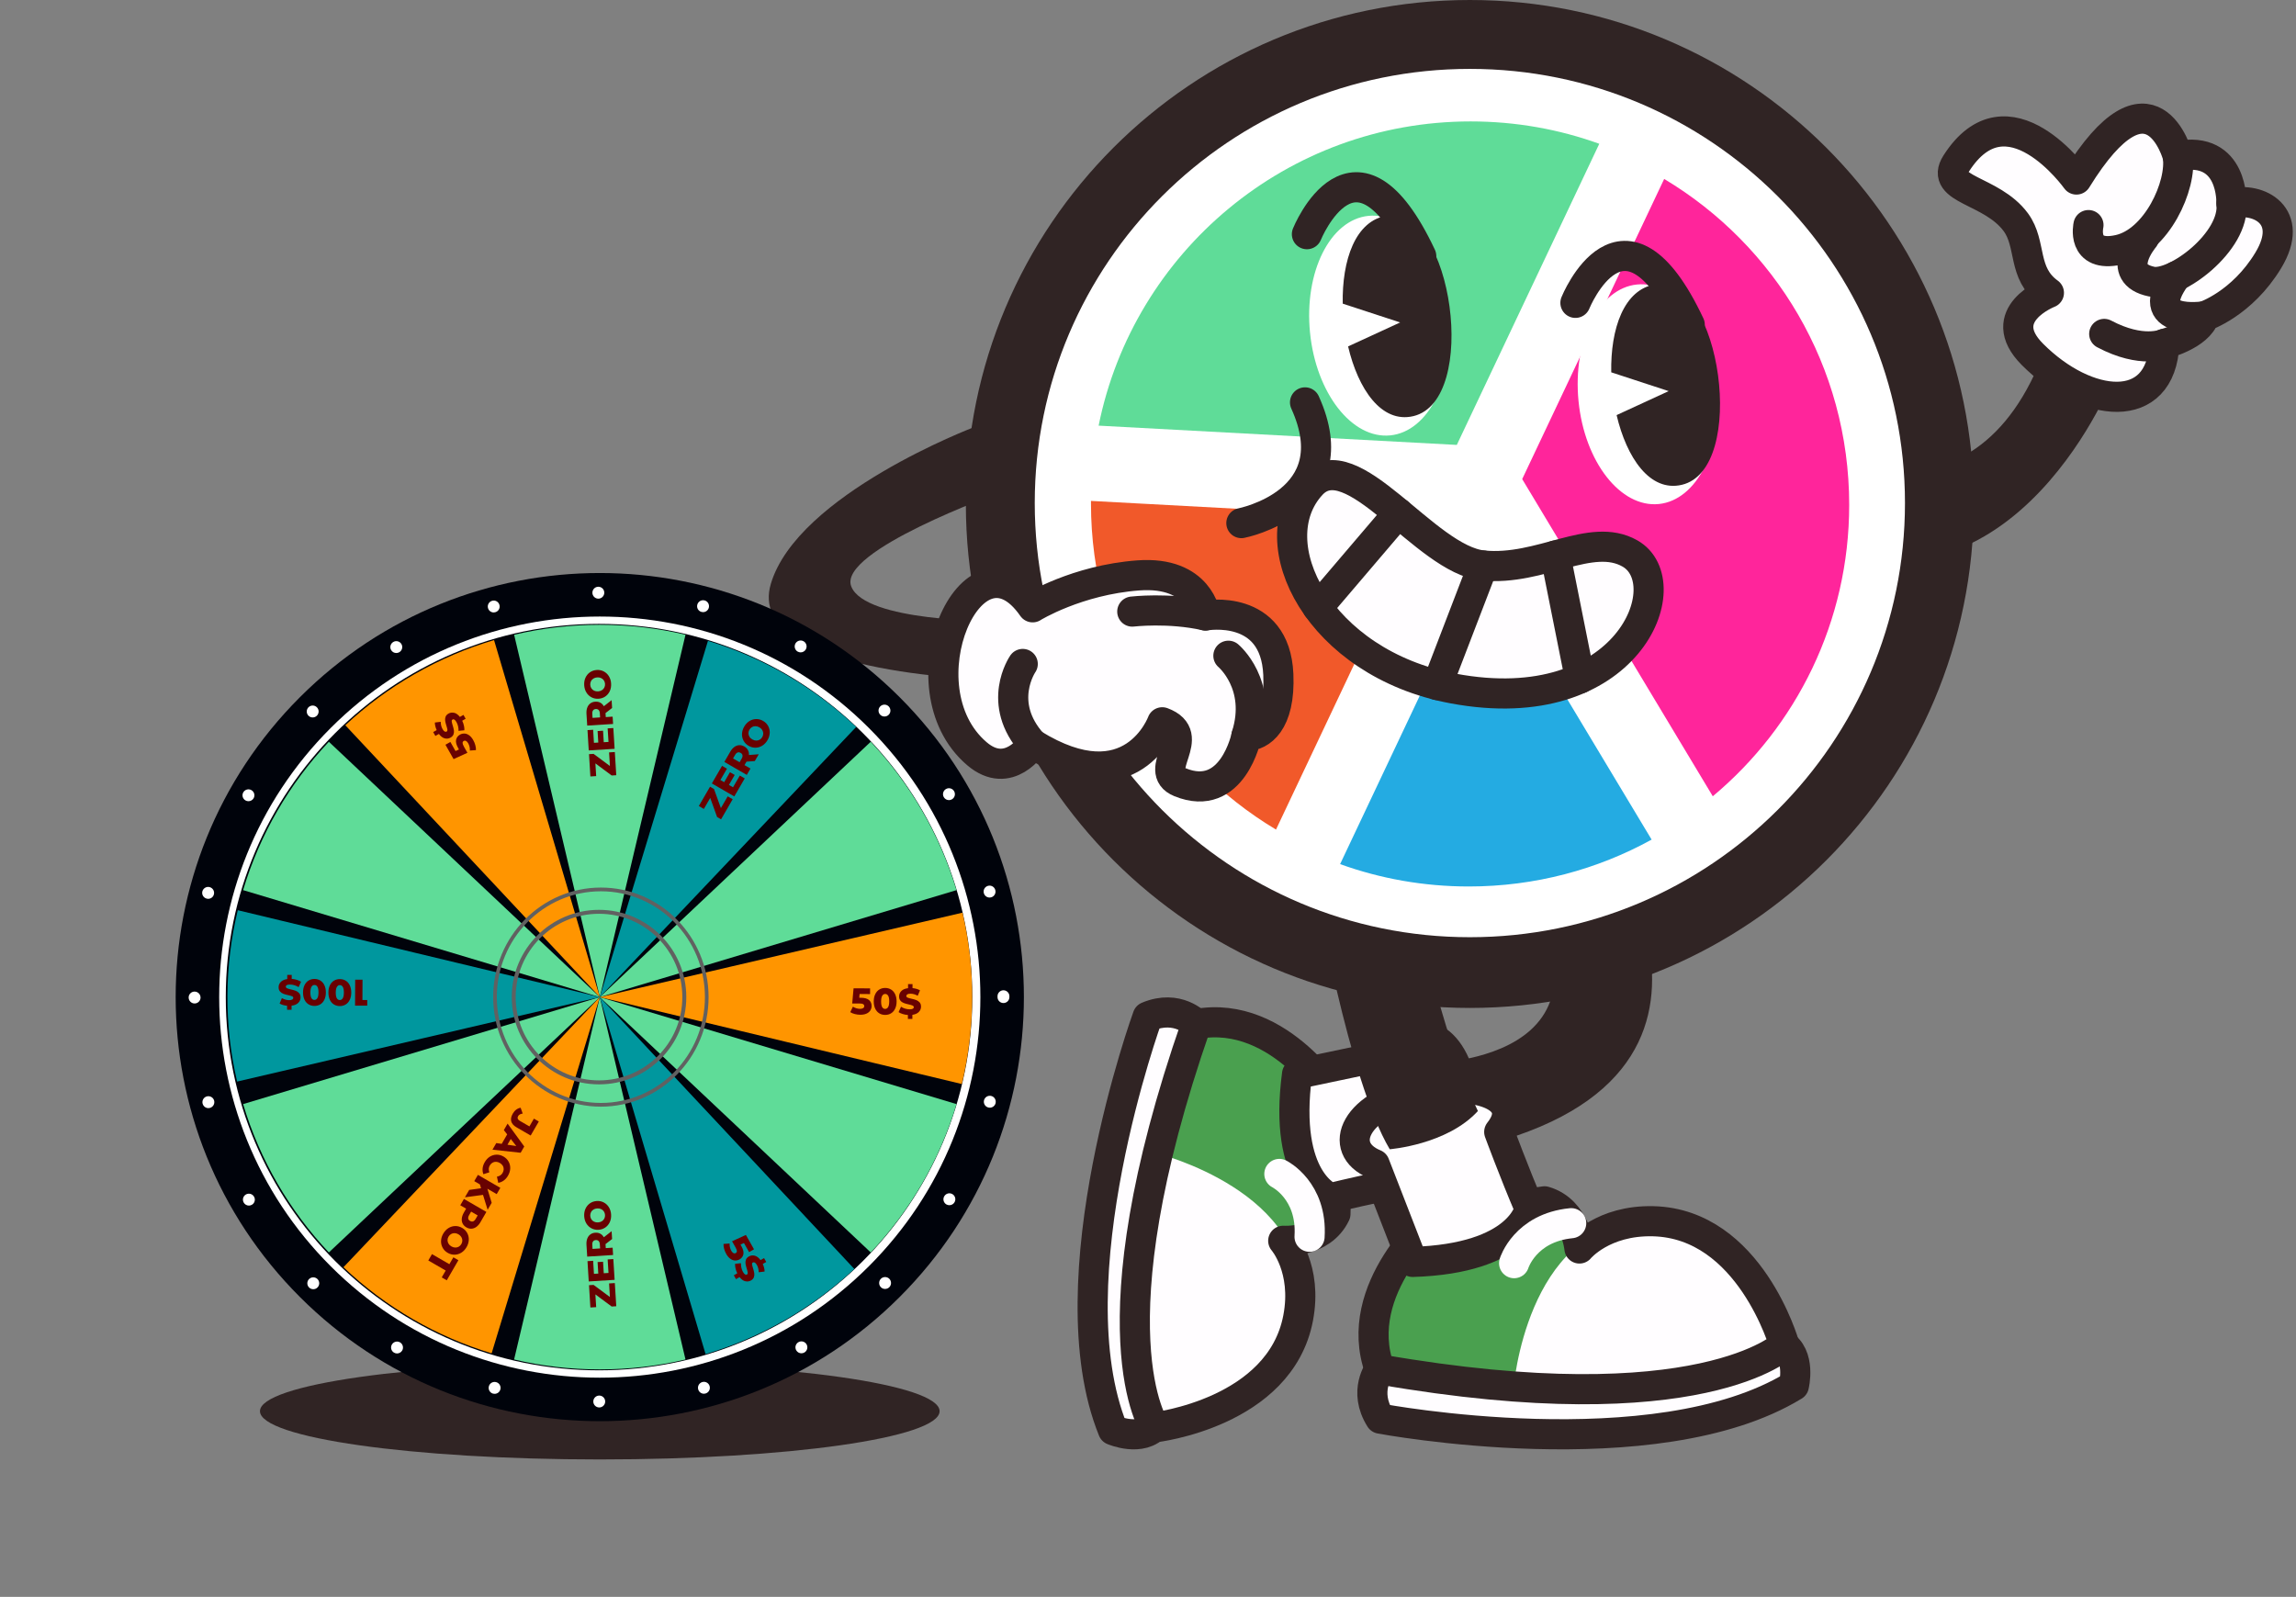 <svg width="381" height="265" viewBox="0 0 381 265" fill="none" xmlns="http://www.w3.org/2000/svg">
<rect x="0" y="0" width="381" height="265" fill="#808080" stroke="none"/>
<path d="M97.88 120.621H102.183V121.839H98.822V122.639H97.88V120.625V120.621Z" fill="#FDEF9A"/>
<path d="M102.003 119.062C101.828 119.35 101.57 119.575 101.232 119.734C100.894 119.896 100.494 119.975 100.031 119.975C99.568 119.975 99.168 119.896 98.83 119.734C98.493 119.571 98.234 119.346 98.059 119.062C97.884 118.775 97.796 118.449 97.796 118.078C97.796 117.707 97.884 117.386 98.059 117.103C98.234 116.815 98.493 116.59 98.83 116.431C99.168 116.269 99.568 116.189 100.031 116.189C100.494 116.189 100.894 116.269 101.232 116.431C101.57 116.594 101.828 116.819 102.003 117.103C102.178 117.39 102.266 117.716 102.266 118.078C102.266 118.441 102.178 118.775 102.003 119.062ZM100.973 117.59C100.773 117.469 100.46 117.407 100.031 117.407C99.602 117.407 99.285 117.469 99.089 117.59C98.889 117.711 98.793 117.874 98.793 118.078C98.793 118.283 98.893 118.454 99.089 118.574C99.289 118.695 99.602 118.758 100.031 118.758C100.46 118.758 100.777 118.695 100.973 118.574C101.173 118.454 101.274 118.287 101.274 118.078C101.274 117.87 101.173 117.711 100.973 117.59Z" fill="#FDEF9A"/>
<path d="M101.761 112.496C102.007 112.737 102.17 113.092 102.237 113.555H102.921V114.293H102.262C102.241 114.601 102.191 114.889 102.103 115.164C102.02 115.439 101.916 115.664 101.795 115.848L100.898 115.448C101.023 115.256 101.128 115.031 101.207 114.776C101.286 114.522 101.324 114.272 101.324 114.026C101.324 113.559 101.207 113.325 100.973 113.325C100.852 113.325 100.761 113.392 100.698 113.525C100.64 113.659 100.577 113.872 100.511 114.168C100.44 114.493 100.365 114.764 100.285 114.981C100.206 115.197 100.077 115.385 99.902 115.539C99.727 115.694 99.489 115.773 99.189 115.773C98.834 115.773 98.534 115.648 98.284 115.393C98.034 115.139 97.875 114.772 97.821 114.293H97.146V113.555H97.809C97.83 113.321 97.871 113.096 97.93 112.883C97.992 112.667 98.071 112.479 98.167 112.308L99.072 112.683C98.851 113.092 98.739 113.492 98.739 113.876C98.739 114.118 98.776 114.293 98.847 114.405C98.918 114.518 99.014 114.572 99.126 114.572C99.239 114.572 99.326 114.505 99.385 114.376C99.443 114.247 99.501 114.034 99.564 113.742C99.635 113.413 99.71 113.142 99.789 112.929C99.868 112.712 99.998 112.529 100.169 112.37C100.344 112.212 100.581 112.133 100.877 112.133C101.219 112.133 101.511 112.254 101.757 112.5L101.761 112.496Z" fill="#FDEF9A"/>
<path d="M97.821 210.548H96.858V207.2H97.621L99.126 208.809C99.272 208.963 99.402 209.068 99.506 209.122C99.61 209.176 99.714 209.201 99.823 209.201C99.96 209.201 100.069 209.155 100.148 209.059C100.227 208.963 100.265 208.826 100.265 208.647C100.265 208.488 100.227 208.342 100.156 208.209C100.085 208.075 99.981 207.967 99.848 207.879L100.352 206.975C100.632 207.141 100.848 207.379 101.011 207.679C101.169 207.984 101.253 208.342 101.253 208.755C101.253 209.084 101.199 209.372 101.094 209.626C100.986 209.877 100.836 210.077 100.636 210.214C100.436 210.356 100.206 210.427 99.944 210.427C99.71 210.427 99.489 210.377 99.281 210.277C99.072 210.177 98.839 209.981 98.576 209.697L97.826 208.884V210.544L97.821 210.548Z" fill="#FDEF9A"/>
<path d="M97.037 211.814C97.213 211.526 97.471 211.301 97.809 211.142C98.146 210.98 98.547 210.9 99.01 210.9C99.472 210.9 99.873 210.98 100.21 211.142C100.548 211.305 100.807 211.53 100.982 211.814C101.157 212.101 101.244 212.426 101.244 212.798C101.244 213.169 101.157 213.49 100.982 213.773C100.807 214.061 100.548 214.286 100.21 214.444C99.873 214.607 99.472 214.686 99.01 214.686C98.547 214.686 98.146 214.607 97.809 214.444C97.471 214.282 97.213 214.057 97.037 213.773C96.862 213.486 96.775 213.16 96.775 212.798C96.775 212.435 96.862 212.101 97.037 211.814ZM98.067 213.285C98.267 213.406 98.58 213.469 99.01 213.469C99.439 213.469 99.756 213.406 99.952 213.285C100.152 213.164 100.248 213.002 100.248 212.798C100.248 212.593 100.148 212.422 99.952 212.301C99.752 212.18 99.439 212.118 99.01 212.118C98.58 212.118 98.263 212.18 98.067 212.301C97.867 212.422 97.767 212.589 97.767 212.798C97.767 213.006 97.867 213.164 98.067 213.285Z" fill="#FDEF9A"/>
<path d="M97.279 218.382C97.033 218.14 96.871 217.785 96.804 217.323H96.12V216.585H96.779C96.8 216.276 96.85 215.988 96.937 215.713C97.021 215.438 97.125 215.213 97.246 215.029L98.142 215.43C98.017 215.621 97.913 215.847 97.834 216.101C97.755 216.355 97.717 216.605 97.717 216.851C97.717 217.318 97.834 217.552 98.067 217.552C98.188 217.552 98.28 217.485 98.343 217.352C98.401 217.218 98.463 217.006 98.53 216.71C98.601 216.384 98.676 216.118 98.755 215.897C98.835 215.68 98.964 215.492 99.139 215.338C99.314 215.184 99.552 215.104 99.852 215.104C100.206 215.104 100.506 215.229 100.757 215.484C101.007 215.738 101.165 216.105 101.219 216.585H101.895V217.323H101.232C101.211 217.556 101.169 217.781 101.111 217.994C101.049 218.211 100.969 218.398 100.873 218.569L99.969 218.194C100.19 217.785 100.302 217.385 100.302 217.001C100.302 216.76 100.265 216.585 100.194 216.472C100.123 216.359 100.027 216.305 99.914 216.305C99.802 216.305 99.714 216.372 99.656 216.501C99.597 216.63 99.539 216.843 99.477 217.135C99.406 217.464 99.331 217.735 99.251 217.948C99.172 218.165 99.043 218.348 98.872 218.507C98.697 218.665 98.459 218.744 98.163 218.744C97.821 218.744 97.529 218.623 97.283 218.377L97.279 218.382Z" fill="#FDEF9A"/>
<path d="M97.88 120.621H102.183V121.839H98.822V122.639H97.88V120.625V120.621Z" fill="#FDEF9A"/>
<path d="M102.003 119.062C101.828 119.35 101.57 119.575 101.232 119.734C100.894 119.896 100.494 119.975 100.031 119.975C99.568 119.975 99.168 119.896 98.83 119.734C98.493 119.571 98.234 119.346 98.059 119.062C97.884 118.775 97.796 118.449 97.796 118.078C97.796 117.707 97.884 117.386 98.059 117.103C98.234 116.815 98.493 116.59 98.83 116.431C99.168 116.269 99.568 116.189 100.031 116.189C100.494 116.189 100.894 116.269 101.232 116.431C101.57 116.594 101.828 116.819 102.003 117.103C102.178 117.39 102.266 117.716 102.266 118.078C102.266 118.441 102.178 118.775 102.003 119.062ZM100.973 117.59C100.773 117.469 100.46 117.407 100.031 117.407C99.602 117.407 99.285 117.469 99.089 117.59C98.889 117.711 98.793 117.874 98.793 118.078C98.793 118.283 98.893 118.454 99.089 118.574C99.289 118.695 99.602 118.758 100.031 118.758C100.46 118.758 100.777 118.695 100.973 118.574C101.173 118.454 101.274 118.287 101.274 118.078C101.274 117.87 101.173 117.711 100.973 117.59Z" fill="#FDEF9A"/>
<path d="M101.761 112.496C102.007 112.737 102.17 113.092 102.237 113.555H102.921V114.293H102.262C102.241 114.601 102.191 114.889 102.103 115.164C102.02 115.439 101.916 115.664 101.795 115.848L100.898 115.448C101.023 115.256 101.128 115.031 101.207 114.776C101.286 114.522 101.324 114.272 101.324 114.026C101.324 113.559 101.207 113.325 100.973 113.325C100.852 113.325 100.761 113.392 100.698 113.525C100.64 113.659 100.577 113.872 100.511 114.168C100.44 114.493 100.365 114.764 100.285 114.981C100.206 115.197 100.077 115.385 99.902 115.539C99.727 115.694 99.489 115.773 99.189 115.773C98.834 115.773 98.534 115.648 98.284 115.393C98.034 115.139 97.875 114.772 97.821 114.293H97.146V113.555H97.809C97.83 113.321 97.871 113.096 97.93 112.883C97.992 112.667 98.071 112.479 98.167 112.308L99.072 112.683C98.851 113.092 98.739 113.492 98.739 113.876C98.739 114.118 98.776 114.293 98.847 114.405C98.918 114.518 99.014 114.572 99.126 114.572C99.239 114.572 99.326 114.505 99.385 114.376C99.443 114.247 99.501 114.034 99.564 113.742C99.635 113.413 99.71 113.142 99.789 112.929C99.868 112.712 99.998 112.529 100.169 112.37C100.344 112.212 100.581 112.133 100.877 112.133C101.219 112.133 101.511 112.254 101.757 112.5L101.761 112.496Z" fill="#FDEF9A"/>
<path d="M143.173 142.38L143.653 143.219L140.747 144.882L140.367 144.223L141.013 142.118C141.076 141.913 141.105 141.751 141.097 141.634C141.093 141.517 141.059 141.413 141.009 141.321C140.938 141.2 140.847 141.13 140.726 141.109C140.605 141.088 140.467 141.121 140.309 141.213C140.171 141.292 140.059 141.396 139.979 141.526C139.9 141.655 139.854 141.797 139.85 141.959L138.816 141.972C138.825 141.647 138.92 141.338 139.104 141.05C139.287 140.763 139.558 140.513 139.917 140.308C140.2 140.146 140.48 140.046 140.751 140.016C141.022 139.983 141.268 140.016 141.489 140.121C141.71 140.221 141.885 140.387 142.014 140.617C142.131 140.821 142.198 141.038 142.214 141.263C142.231 141.492 142.181 141.793 142.06 142.164L141.731 143.219L143.169 142.393L143.173 142.38Z" fill="#FDEF9A"/>
<path d="M146.592 141.05C146.505 141.388 146.276 141.7 145.909 141.988L146.246 142.58L145.608 142.947L145.283 142.376C145.008 142.509 144.729 142.609 144.449 142.672C144.17 142.734 143.92 142.759 143.703 142.743L143.603 141.767C143.832 141.78 144.078 141.759 144.337 141.7C144.595 141.642 144.833 141.55 145.046 141.429C145.45 141.196 145.596 140.979 145.479 140.779C145.417 140.675 145.317 140.629 145.171 140.641C145.025 140.658 144.808 140.708 144.52 140.8C144.203 140.9 143.932 140.971 143.703 141.008C143.474 141.046 143.249 141.029 143.028 140.954C142.807 140.879 142.619 140.712 142.469 140.45C142.294 140.145 142.252 139.82 142.348 139.474C142.444 139.128 142.686 138.811 143.073 138.523L142.736 137.935L143.374 137.568L143.703 138.144C143.916 138.044 144.132 137.969 144.349 137.914C144.566 137.86 144.77 137.835 144.966 137.835L145.091 138.807C144.624 138.819 144.228 138.919 143.891 139.111C143.682 139.232 143.545 139.349 143.486 139.465C143.428 139.582 143.424 139.691 143.482 139.791C143.54 139.891 143.64 139.932 143.782 139.916C143.924 139.899 144.137 139.849 144.42 139.757C144.741 139.653 145.012 139.586 145.237 139.549C145.463 139.511 145.688 139.528 145.913 139.603C146.134 139.674 146.321 139.841 146.472 140.099C146.643 140.395 146.68 140.708 146.592 141.046V141.05Z" fill="#FDEF9A"/>
<path d="M61.054 189.37L58.916 185.638L59.97 185.033L61.642 187.952L62.334 187.556L62.801 188.373L61.054 189.374V189.37Z" fill="#FDEF9A"/>
<path d="M56.977 189.476C56.606 189.406 56.314 189.193 56.114 188.839C55.98 188.609 55.918 188.359 55.926 188.101C55.934 187.838 56.026 187.579 56.205 187.325C56.385 187.071 56.651 186.841 57.01 186.633C57.273 186.483 57.552 186.366 57.844 186.283C58.14 186.199 58.411 186.162 58.665 186.174L58.74 187.187C58.536 187.175 58.328 187.187 58.115 187.242C57.907 187.292 57.711 187.367 57.527 187.471C57.344 187.575 57.219 187.692 57.152 187.825C57.085 187.955 57.085 188.084 57.152 188.209C57.223 188.334 57.331 188.397 57.473 188.401C57.615 188.401 57.823 188.33 58.094 188.171L59.107 187.592L60.171 189.881L57.794 191.244L57.327 190.427L58.832 189.564L58.569 188.993L58.319 189.135C57.798 189.435 57.348 189.547 56.977 189.481V189.476Z" fill="#FDEF9A"/>
<path d="M52.49 189.807C52.578 189.47 52.807 189.157 53.174 188.869L52.836 188.277L53.474 187.91L53.799 188.481C54.075 188.348 54.354 188.248 54.633 188.185C54.913 188.123 55.163 188.098 55.38 188.114L55.48 189.09C55.25 189.078 55.004 189.098 54.746 189.157C54.487 189.215 54.25 189.307 54.037 189.428C53.633 189.661 53.487 189.878 53.603 190.078C53.666 190.183 53.766 190.228 53.912 190.216C54.058 190.199 54.275 190.149 54.562 190.057C54.879 189.957 55.15 189.887 55.38 189.849C55.609 189.811 55.834 189.828 56.055 189.903C56.276 189.978 56.464 190.145 56.614 190.408C56.789 190.712 56.831 191.037 56.735 191.383C56.639 191.729 56.397 192.046 56.009 192.334L56.347 192.922L55.709 193.289L55.38 192.713C55.167 192.814 54.95 192.889 54.733 192.943C54.517 192.997 54.312 193.022 54.116 193.022L53.991 192.05C54.458 192.038 54.854 191.938 55.192 191.746C55.401 191.625 55.538 191.508 55.596 191.392C55.655 191.275 55.659 191.167 55.601 191.066C55.542 190.966 55.442 190.925 55.3 190.941C55.159 190.958 54.946 191.012 54.663 191.1C54.342 191.204 54.07 191.271 53.845 191.308C53.62 191.346 53.395 191.329 53.17 191.254C52.945 191.183 52.761 191.016 52.611 190.754C52.44 190.458 52.403 190.145 52.49 189.807Z" fill="#FDEF9A"/>
<path d="M142.669 188.811L140.492 192.522L139.442 191.905L141.143 189.003L140.455 188.598L140.93 187.785L142.669 188.807V188.811Z" fill="#FDEF9A"/>
<path d="M144.087 194.139C143.749 194.231 143.365 194.189 142.932 194.014L142.586 194.602L141.948 194.231L142.281 193.664C142.027 193.488 141.802 193.297 141.606 193.088C141.41 192.876 141.268 192.671 141.172 192.475L141.969 191.904C142.069 192.113 142.21 192.313 142.39 192.509C142.569 192.705 142.765 192.863 142.978 192.988C143.382 193.226 143.64 193.242 143.757 193.042C143.82 192.938 143.807 192.825 143.724 192.705C143.64 192.588 143.486 192.425 143.265 192.217C143.023 191.992 142.827 191.791 142.677 191.612C142.531 191.433 142.435 191.229 142.39 190.999C142.344 190.77 142.398 190.524 142.548 190.265C142.727 189.961 142.99 189.765 143.336 189.678C143.682 189.59 144.078 189.64 144.52 189.832L144.862 189.248L145.5 189.619L145.162 190.19C145.354 190.328 145.525 190.474 145.679 190.636C145.834 190.799 145.959 190.966 146.055 191.133L145.275 191.721C145.033 191.32 144.745 191.024 144.416 190.832C144.208 190.712 144.037 190.653 143.907 190.657C143.774 190.662 143.682 190.716 143.624 190.816C143.565 190.916 143.578 191.024 143.661 191.137C143.745 191.254 143.899 191.412 144.116 191.612C144.362 191.837 144.558 192.042 144.704 192.217C144.85 192.396 144.946 192.596 144.996 192.83C145.041 193.059 144.996 193.305 144.841 193.564C144.67 193.855 144.416 194.047 144.078 194.139H144.087Z" fill="#FDEF9A"/>
<path style="mix-blend-mode:multiply" opacity="0.7" d="M105.257 167.011C105.257 170.757 102.223 173.791 98.478 173.791C94.733 173.791 91.699 170.757 91.699 167.011C91.699 163.266 94.733 160.232 98.478 160.232C102.223 160.232 105.257 163.266 105.257 167.011Z" fill="url(#paint0_radial_9279_5833)"/>
<path d="M103.408 165.471C103.408 167.682 101.613 169.476 99.402 169.476C97.191 169.476 95.397 167.682 95.397 165.471C95.397 163.259 97.191 161.465 99.402 161.465C101.613 161.465 103.408 163.259 103.408 165.471Z" fill="white"/>
<path d="M100.019 107.848L102.792 102.918H97.246L100.019 107.848Z" fill="white"/>
<path d="M99.529 242.197C130.672 242.197 155.918 238.61 155.918 234.185C155.918 229.761 130.672 226.174 99.529 226.174C68.386 226.174 43.139 229.761 43.139 234.185C43.139 238.61 68.386 242.197 99.529 242.197Z" fill="#302424"/>
<path d="M300.286 74.836C300.286 74.836 329.639 91.099 340.51 54.332C340.51 54.332 349.779 58.171 350.358 63.459C350.358 63.459 332.566 107.708 296.175 88.363L300.292 74.836H300.286Z" fill="#302424"/>
<path d="M339.998 48.595C339.998 48.595 330.686 52.213 337.262 58.807C346.266 67.835 358.598 69.148 359.152 57.063C359.152 57.063 364.81 55.633 365.796 52.49C365.796 52.49 372.026 50.444 376.402 43.203C380.894 35.764 374.756 32.665 370.282 33.761C370.282 33.761 370.695 24.086 361.371 25.892C361.371 25.892 357.008 9.622 344.565 29.793C344.565 29.793 333.151 13.751 324.604 27.149C321.793 31.555 330.501 31.432 334.507 36.88C337.2 40.547 335.493 45.335 339.998 48.595Z" fill="#FFFDFF"/>
<path d="M339.998 48.595C339.998 48.595 330.686 52.213 337.262 58.807C346.266 67.835 358.598 69.148 359.152 57.063C359.152 57.063 364.81 55.633 365.796 52.49C365.796 52.49 372.026 50.444 376.402 43.203C380.894 35.764 374.756 32.665 370.282 33.761C370.282 33.761 370.695 24.086 361.371 25.892C361.371 25.892 357.008 9.622 344.565 29.793C344.565 29.793 333.151 13.751 324.604 27.149C321.793 31.555 330.501 31.432 334.507 36.88C337.2 40.547 335.493 45.335 339.998 48.595Z" stroke="#302424" stroke-width="5" stroke-linecap="round" stroke-linejoin="round"/>
<path d="M346.562 37.353C346.562 37.353 345.304 42.832 351.59 41.458C357.87 40.077 362.116 30.759 361.377 25.891" stroke="#302424" stroke-width="5" stroke-linecap="round" stroke-linejoin="round"/>
<path d="M355.781 39.493C355.781 39.493 350.746 45.434 357.045 46.735C360.989 47.548 370.936 40.116 370.289 33.756" stroke="#302424" stroke-width="5" stroke-linecap="round" stroke-linejoin="round"/>
<path d="M365.802 52.49C365.802 52.49 355.054 54.148 361.13 45.828" stroke="#302424" stroke-width="5" stroke-linecap="round" stroke-linejoin="round"/>
<path d="M359.152 57.066C359.152 57.066 355.449 58.736 349.175 55.414" stroke="#302424" stroke-width="5" stroke-linecap="round" stroke-linejoin="round"/>
<path d="M198.524 169.937C198.524 169.937 195.443 166.609 190.439 168.717C190.439 168.717 174.563 212.362 184.695 237.327C184.695 237.327 189.453 239.373 191.862 236.458L198.524 169.937Z" fill="#FFFDFF"/>
<path d="M198.524 169.937C198.524 169.937 195.443 166.609 190.439 168.717C190.439 168.717 174.563 212.362 184.695 237.327C184.695 237.327 189.453 239.373 191.862 236.458" stroke="#302424" stroke-width="5" stroke-linecap="round" stroke-linejoin="round"/>
<path d="M221.961 183.179C221.961 183.179 212.581 167.347 198.524 169.942C198.524 169.942 181.016 213.771 191.628 236.869C191.628 236.869 209.327 234.256 212.501 220.865C215.361 208.81 212.933 205.908 212.933 205.908C212.933 205.908 219.249 206.376 221.597 201.458L221.955 183.173L221.961 183.179Z" fill="#4AA04F"/>
<path d="M191.88 191.371C191.88 191.371 217.746 197.743 215.718 216.7C213.691 235.651 191.628 236.871 191.628 236.871C191.628 236.871 179.142 220.207 191.874 191.371H191.88Z" fill="#FFFDFF"/>
<path d="M198.524 169.936C212.581 167.348 221.961 183.174 221.961 183.174L221.604 201.459C219.256 206.377 212.939 205.909 212.939 205.909C212.939 205.909 216.975 210.506 215.416 218.721C212.421 234.498 191.634 236.864 191.634 236.864C191.634 236.864 180.689 221.106 198.53 169.936" stroke="#302424" stroke-width="5" stroke-linecap="round" stroke-linejoin="round"/>
<path d="M232.253 174.654C235.914 168.713 242.797 173.021 242.995 184.693C243.149 193.703 239.13 201.357 234.194 195.915C234.194 195.915 227.341 197.228 220.796 198.83C220.796 198.83 212.865 196.02 215.237 178.234L232.253 174.654Z" fill="#FFFDFF"/>
<path d="M232.253 174.654C235.914 168.713 242.797 173.021 242.995 184.693C243.149 193.703 239.13 201.357 234.194 195.915C234.194 195.915 227.341 197.228 220.796 198.83C220.796 198.83 212.865 196.02 215.237 178.234L232.253 174.654Z" stroke="#302424" stroke-width="5" stroke-linecap="round" stroke-linejoin="round"/>
<path d="M212.298 194.816C212.298 194.816 217.795 197.553 217.308 205.238" stroke="#FFFDFF" stroke-width="5" stroke-linecap="round" stroke-linejoin="round"/>
<path d="M235.821 176.505C235.821 176.505 273.124 177.116 250.938 143.689C250.938 143.689 258.414 137.322 265.569 137.865C265.569 137.865 297.997 182.6 236.801 191.986C236.801 191.986 232.167 186.742 235.827 176.505H235.821Z" fill="#302424"/>
<path d="M228.938 227.247C228.938 227.247 226.152 230.827 229.043 235.425C229.043 235.425 274.684 244.01 297.677 229.959C297.677 229.959 298.928 224.93 295.656 223.025L228.938 227.247Z" fill="#FFFDFF"/>
<path d="M228.938 227.247C228.938 227.247 226.152 230.827 229.043 235.425C229.043 235.425 274.684 244.01 297.677 229.959C297.677 229.959 298.928 224.93 295.656 223.025" stroke="#302424" stroke-width="5" stroke-linecap="round" stroke-linejoin="round"/>
<path d="M238.2 201.976C238.2 201.976 224.1 213.802 228.938 227.25C228.938 227.25 275.029 237.412 296.1 223.188C296.1 223.188 290.646 206.148 276.921 205.193C264.565 204.33 262.093 207.196 262.093 207.196C262.093 207.196 261.533 200.885 256.3 199.369L238.2 201.982V201.976Z" fill="#4AA04F"/>
<path d="M251.161 230.329C251.161 230.329 253.256 203.768 272.287 202.695C291.317 201.617 296.1 223.193 296.1 223.193C296.1 223.193 281.685 238.218 251.161 230.329Z" fill="#FFFDFF"/>
<path d="M228.938 227.248C224.1 213.795 238.2 201.974 238.2 201.974L256.3 199.361C261.533 200.884 262.093 207.188 262.093 207.188C262.093 207.188 265.976 202.461 274.333 202.665C290.387 203.059 296.093 223.187 296.093 223.187C296.093 223.187 282.326 236.547 228.932 227.248" stroke="#302424" stroke-width="5" stroke-linecap="round" stroke-linejoin="round"/>
<path d="M228.112 193.206C221.653 190.556 224.79 183.068 236.278 180.979C245.14 179.364 253.349 182.088 248.782 187.844C248.782 187.844 251.192 194.389 253.835 200.589C253.835 200.589 252.35 208.872 234.41 209.414L228.112 193.206Z" fill="#FFFDFF"/>
<path d="M228.112 193.206C221.653 190.556 224.79 183.068 236.278 180.979C245.14 179.364 253.349 182.088 248.782 187.844C248.782 187.844 251.192 194.389 253.835 200.589C253.835 200.589 252.35 208.872 234.41 209.414L228.112 193.206Z" stroke="#302424" stroke-width="5" stroke-linecap="round" stroke-linejoin="round"/>
<path d="M251.253 209.623C251.253 209.623 253.059 203.75 260.725 202.992" stroke="#FFFDFF" stroke-width="5" stroke-linecap="round" stroke-linejoin="round"/>
<path d="M218.208 146.833C218.208 146.833 223.786 179.261 230.614 190.718C230.614 190.718 240.123 189.984 245.244 184.376C245.244 184.376 237.202 167.675 234.515 144.639C234.515 144.639 223.114 144.885 218.208 146.833Z" fill="#302424"/>
<path d="M243.91 167.27C290.1 167.27 327.545 129.825 327.545 83.635C327.545 37.445 290.1 0 243.91 0C197.72 0 160.275 37.445 160.275 83.635C160.275 129.825 197.72 167.27 243.91 167.27Z" fill="#302424"/>
<path d="M243.91 155.53C283.787 155.53 316.113 123.272 316.113 83.481C316.113 43.689 283.787 11.432 243.91 11.432C204.033 11.432 171.707 43.689 171.707 83.481C171.707 123.272 204.033 155.53 243.91 155.53Z" fill="white"/>
<path fill-rule="evenodd" clip-rule="evenodd" d="M241.753 73.834L182.307 70.636C188.1 41.837 213.54 20.15 244.04 20.15C251.534 20.15 258.719 21.457 265.387 23.86L241.747 73.828L241.753 73.834Z" fill="#5FDC98"/>
<path fill-rule="evenodd" clip-rule="evenodd" d="M181.038 83.127L236.139 86.091L211.741 137.667C193.351 126.673 181.038 106.564 181.038 83.583C181.038 83.429 181.038 83.281 181.038 83.133V83.127Z" fill="#F1592A"/>
<path fill-rule="evenodd" clip-rule="evenodd" d="M246.227 92.99L274.071 139.334C265.073 144.289 254.732 147.112 243.725 147.112C236.231 147.112 229.046 145.805 222.377 143.402L246.221 92.99H246.227Z" fill="#24ABE2"/>
<path fill-rule="evenodd" clip-rule="evenodd" d="M252.594 79.505L284.221 132.141C298.056 120.592 306.857 103.213 306.857 83.782C306.857 60.801 294.544 40.692 276.154 29.697L252.594 79.505Z" fill="#FF259B"/>
<path d="M161.667 70.873C161.667 70.873 132.307 82.003 127.907 96.911C123.507 111.819 163.583 112.737 163.583 112.737L164.859 103.067C164.859 103.067 143.548 103.197 141.256 97.317C138.963 91.432 165.851 81.781 165.851 81.781C165.851 81.781 167.885 73.085 161.661 70.873H161.667Z" fill="#302424"/>
<path d="M171.355 100.778C171.355 100.778 178.688 96.242 188.888 95.49C199.087 94.732 200.036 102.14 200.036 102.14C200.036 102.14 211.604 100.057 212.128 111.926C212.479 119.993 209.108 122.126 206.84 122.126C206.84 122.126 203.851 133.108 195.802 129.804C191.051 127.851 199.106 122.126 192.863 119.864C192.863 119.864 187.828 133.65 171.361 123.45C171.361 123.45 167.429 129.632 162.092 125.065C149.249 114.071 161.39 86.431 171.361 100.784L171.355 100.778Z" fill="#FFFDFF"/>
<path d="M171.355 100.778C171.355 100.778 178.688 96.242 188.888 95.49C199.087 94.732 200.036 102.14 200.036 102.14C200.036 102.14 211.604 100.057 212.128 111.926C212.479 119.993 209.108 122.125 206.84 122.125C206.84 122.125 204.566 133.391 195.802 129.804C191.045 127.857 198.964 122.125 192.863 119.864C192.863 119.864 187.828 133.65 171.361 123.45C171.361 123.45 167.429 129.632 162.092 125.065C149.249 114.071 161.39 86.431 171.361 100.784L171.355 100.778Z" stroke="#302424" stroke-width="5" stroke-linecap="round" stroke-linejoin="round"/>
<path d="M187.89 101.493C187.89 101.493 193.96 100.772 200.03 102.14" stroke="#302424" stroke-width="5" stroke-linecap="round" stroke-linejoin="round"/>
<path d="M203.839 108.82C203.839 108.82 209.533 113.584 206.828 122.126" stroke="#302424" stroke-width="5" stroke-linecap="round" stroke-linejoin="round"/>
<path d="M169.715 110.184C169.715 110.184 165.235 116.655 171.355 123.44" stroke="#302424" stroke-width="5" stroke-linecap="round" stroke-linejoin="round"/>
<path d="M230.698 72.253C237.055 71.621 241.4 62.952 240.403 52.892C239.407 42.832 233.446 35.189 227.089 35.822C220.732 36.454 216.386 45.122 217.383 55.183C218.38 65.243 224.341 72.886 230.698 72.253Z" fill="white"/>
<path d="M230.226 35.783C224.892 36.547 222.678 43.211 222.814 50.391L232.343 53.51L223.704 57.489C225.365 64.556 229.231 70.312 234.533 69.058C245.547 66.445 240.958 34.256 230.234 35.783H230.226Z" fill="#302424"/>
<path d="M216.87 38.863C216.87 38.863 224.843 19.126 235.841 42.497" stroke="#302424" stroke-width="5" stroke-linecap="round" stroke-linejoin="round"/>
<path d="M217.592 80.449C224.258 73.198 236.514 92.894 246.1 93.843C255.686 94.792 263.996 88.183 270.461 91.841C279.004 96.665 270.204 119.705 241.119 114.255C218.779 110.074 208.801 90.008 217.592 80.449Z" fill="#FFFDFF"/>
<path d="M217.592 80.449C224.258 73.198 236.514 92.894 246.1 93.843C255.686 94.792 263.996 88.183 270.461 91.841C279.004 96.665 270.204 119.705 241.119 114.255C218.779 110.074 208.801 90.008 217.592 80.449Z" stroke="#302424" stroke-width="5" stroke-linecap="round" stroke-linejoin="round"/>
<path d="M232.046 85.137L218.667 100.829" stroke="#302424" stroke-width="5" stroke-linecap="round" stroke-linejoin="round"/>
<path d="M246.1 93.844L238.48 113.685" stroke="#302424" stroke-width="5" stroke-linecap="round" stroke-linejoin="round"/>
<path d="M258.108 92.188L262.183 112.599" stroke="#302424" stroke-width="5" stroke-linecap="round" stroke-linejoin="round"/>
<path d="M205.993 86.809C205.993 86.809 224.073 83.312 216.557 66.775" stroke="#302424" stroke-width="5" stroke-linecap="round" stroke-linejoin="round"/>
<path d="M275.257 83.644C281.614 83.011 285.959 74.343 284.962 64.283C283.966 54.222 278.005 46.58 271.648 47.212C265.291 47.845 260.945 56.513 261.942 66.573C262.939 76.634 268.9 84.276 275.257 83.644Z" fill="white"/>
<path d="M274.783 47.18C269.448 47.943 267.235 54.608 267.371 61.787L276.9 64.906L268.261 68.886C269.922 75.952 273.788 81.708 279.09 80.454C290.104 77.841 285.515 45.652 274.791 47.18H274.783Z" fill="#302424"/>
<path d="M261.427 50.259C261.427 50.259 269.4 30.523 280.398 53.893" stroke="#302424" stroke-width="5" stroke-linecap="round" stroke-linejoin="round"/>
<path d="M149.293 215.235C176.777 187.751 176.777 143.19 149.293 115.706C121.809 88.222 77.249 88.222 49.764 115.706C22.28 143.19 22.28 187.751 49.764 215.235C77.249 242.719 121.809 242.719 149.293 215.235Z" fill="#00030B"/>
<path d="M99.44 233.568C98.892 233.568 98.454 233.125 98.454 232.582C98.454 232.034 98.897 231.596 99.44 231.596C99.987 231.596 100.426 232.039 100.426 232.582C100.426 233.129 99.983 233.568 99.44 233.568ZM81.819 231.278C81.292 231.132 80.983 230.592 81.121 230.066C81.259 229.539 81.806 229.222 82.333 229.368C82.859 229.506 83.169 230.045 83.031 230.572C82.914 231.019 82.513 231.307 82.078 231.307C81.994 231.307 81.906 231.295 81.823 231.274L81.819 231.278ZM115.858 230.559C115.711 230.032 116.029 229.493 116.556 229.347C117.082 229.209 117.621 229.518 117.759 230.045C117.906 230.572 117.588 231.111 117.061 231.257C116.978 231.278 116.89 231.29 116.806 231.29C116.372 231.29 115.979 231.002 115.858 230.559ZM65.393 224.478C64.92 224.206 64.753 223.604 65.029 223.128C65.301 222.66 65.903 222.497 66.379 222.764C66.847 223.04 67.01 223.646 66.743 224.114C66.559 224.432 66.225 224.607 65.886 224.607C65.715 224.607 65.543 224.57 65.393 224.473V224.478ZM132.129 224.085C131.857 223.617 132.016 223.011 132.492 222.735C132.961 222.463 133.567 222.622 133.842 223.098C134.114 223.567 133.955 224.173 133.479 224.448C133.328 224.532 133.157 224.582 132.986 224.582C132.643 224.582 132.313 224.402 132.129 224.089V224.085ZM51.286 213.657C50.906 213.276 50.898 212.649 51.286 212.261C51.675 211.88 52.294 211.88 52.682 212.261C53.071 212.649 53.071 213.272 52.682 213.657C52.49 213.853 52.239 213.945 51.984 213.945C51.734 213.945 51.483 213.853 51.286 213.657ZM146.172 213.611C145.792 213.23 145.792 212.603 146.172 212.215C146.561 211.834 147.188 211.834 147.573 212.215C147.953 212.603 147.953 213.23 147.573 213.611C147.376 213.807 147.125 213.899 146.866 213.899C146.615 213.899 146.365 213.807 146.168 213.611H146.172ZM40.449 199.575C40.173 199.103 40.332 198.501 40.804 198.225C41.276 197.954 41.882 198.113 42.154 198.589C42.43 199.057 42.267 199.663 41.799 199.931C41.64 200.023 41.469 200.069 41.306 200.069C40.963 200.069 40.629 199.889 40.449 199.575ZM157.044 199.876C156.575 199.601 156.412 198.994 156.688 198.526C156.96 198.054 157.562 197.887 158.038 198.163C158.506 198.434 158.669 199.036 158.394 199.513C158.21 199.83 157.879 200.006 157.537 200.006C157.374 200.006 157.202 199.96 157.044 199.876ZM33.623 183.162C33.486 182.635 33.795 182.088 34.321 181.95C34.848 181.812 35.396 182.121 35.533 182.648C35.671 183.175 35.362 183.714 34.836 183.86C34.748 183.881 34.664 183.894 34.581 183.894C34.146 183.894 33.745 183.605 33.628 183.162H33.623ZM163.998 183.789C163.463 183.651 163.154 183.104 163.292 182.577C163.438 182.05 163.978 181.741 164.504 181.879C165.031 182.017 165.34 182.564 165.202 183.091C165.085 183.534 164.688 183.822 164.249 183.822C164.17 183.822 164.086 183.81 163.998 183.789ZM31.304 165.541C31.304 164.993 31.747 164.554 32.286 164.554C32.834 164.554 33.272 164.997 33.281 165.541C33.281 166.08 32.838 166.527 32.294 166.527C31.747 166.527 31.308 166.084 31.308 165.541H31.304ZM165.528 165.47V165.403V165.323C165.528 164.776 165.971 164.337 166.515 164.337C167.054 164.337 167.501 164.78 167.501 165.319V165.399V165.47C167.501 166.017 167.058 166.456 166.515 166.456C165.967 166.456 165.528 166.013 165.528 165.47ZM34.288 149.123C33.761 148.985 33.444 148.446 33.582 147.919C33.728 147.393 34.267 147.075 34.794 147.217C35.32 147.364 35.638 147.903 35.492 148.429C35.379 148.872 34.978 149.161 34.539 149.161C34.459 149.161 34.376 149.152 34.288 149.127V149.123ZM163.259 148.216C163.112 147.69 163.422 147.15 163.957 147.004C164.483 146.866 165.022 147.176 165.16 147.702C165.307 148.229 164.997 148.768 164.471 148.914C164.387 148.939 164.291 148.948 164.207 148.948C163.773 148.948 163.38 148.659 163.259 148.216ZM40.737 132.831C40.265 132.559 40.098 131.957 40.373 131.489C40.645 131.017 41.247 130.85 41.724 131.126C42.192 131.397 42.355 131.999 42.087 132.467C41.903 132.789 41.569 132.961 41.226 132.961C41.063 132.961 40.892 132.923 40.737 132.831ZM156.617 132.292C156.341 131.82 156.504 131.214 156.972 130.942C157.445 130.666 158.051 130.825 158.323 131.297C158.598 131.765 158.44 132.371 157.967 132.647C157.808 132.739 157.637 132.781 157.474 132.781C157.131 132.781 156.801 132.61 156.617 132.292ZM51.186 118.771C50.806 118.39 50.806 117.763 51.186 117.375C51.575 116.994 52.202 116.986 52.582 117.375C52.971 117.755 52.971 118.382 52.582 118.771C52.39 118.963 52.139 119.059 51.884 119.059C51.633 119.059 51.383 118.967 51.186 118.771ZM146.076 118.624C145.688 118.236 145.688 117.609 146.068 117.228C146.457 116.84 147.084 116.84 147.464 117.22C147.853 117.609 147.853 118.236 147.472 118.616C147.276 118.813 147.025 118.905 146.766 118.905C146.515 118.905 146.264 118.813 146.076 118.62V118.624ZM64.904 107.883C64.632 107.411 64.791 106.805 65.267 106.533C65.736 106.257 66.341 106.416 66.617 106.888C66.889 107.356 66.73 107.962 66.254 108.238C66.103 108.33 65.932 108.368 65.76 108.368C65.418 108.368 65.088 108.196 64.904 107.879V107.883ZM132.363 108.134C131.895 107.858 131.732 107.26 131.999 106.784C132.275 106.311 132.873 106.152 133.349 106.42C133.822 106.692 133.989 107.294 133.713 107.77C133.533 108.088 133.199 108.263 132.856 108.263C132.693 108.263 132.522 108.217 132.363 108.129V108.134ZM80.979 100.911C80.832 100.385 81.15 99.837 81.677 99.699C82.203 99.553 82.742 99.871 82.88 100.397C83.027 100.924 82.709 101.463 82.182 101.601C82.099 101.626 82.011 101.638 81.927 101.638C81.493 101.638 81.1 101.35 80.979 100.907V100.911ZM116.413 101.551C115.878 101.413 115.569 100.874 115.711 100.347C115.849 99.82 116.388 99.503 116.923 99.641C117.45 99.779 117.759 100.318 117.621 100.853C117.504 101.296 117.103 101.584 116.668 101.584C116.581 101.584 116.497 101.572 116.418 101.551H116.413ZM98.303 98.358C98.303 97.81 98.746 97.371 99.29 97.371C99.837 97.371 100.276 97.814 100.276 98.353C100.276 98.901 99.833 99.348 99.29 99.348C98.75 99.348 98.303 98.905 98.303 98.362V98.358Z" fill="white"/>
<path d="M144.187 210.129C168.851 185.465 168.851 145.477 144.187 120.813C119.523 96.149 79.535 96.149 54.871 120.813C30.207 145.477 30.207 185.465 54.871 210.129C79.535 234.793 119.523 234.793 144.187 210.129Z" fill="white"/>
<path d="M161.338 165.469C161.338 199.676 133.606 227.405 99.404 227.405C65.203 227.405 37.467 199.676 37.467 165.469C37.467 131.262 65.194 103.533 99.404 103.533C133.615 103.533 161.338 131.262 161.338 165.469Z" fill="#00030B"/>
<path d="M54.571 207.846L99.531 165.471L40.34 183.225C43.134 192.548 48.066 200.945 54.571 207.846Z" fill="#5FDC98"/>
<path d="M99.535 227.257C104.43 227.257 109.187 226.686 113.753 225.61L99.531 165.473L85.309 225.61C89.874 226.686 94.636 227.257 99.531 227.257H99.535Z" fill="#5FDC98"/>
<path d="M158.726 183.225L99.535 165.471L144.495 207.846C150.999 200.945 155.932 192.548 158.726 183.225Z" fill="#5FDC98"/>
<path d="M144.491 123.096L99.531 165.471L158.721 147.717C155.928 138.394 150.995 129.996 144.491 123.096Z" fill="#5FDC98"/>
<path d="M40.34 147.717L99.531 165.471L54.571 123.096C48.066 129.996 43.134 138.394 40.34 147.717Z" fill="#5FDC98"/>
<path d="M99.535 103.686C94.64 103.686 89.878 104.257 85.313 105.333L99.535 165.47L113.753 105.333C109.187 104.257 104.426 103.686 99.535 103.686Z" fill="#5FDC98"/>
<path d="M81.581 224.588L99.531 165.473L56.993 210.299C64.052 217 72.504 221.836 81.581 224.588Z" fill="#FF9500"/>
<path d="M130.244 219.081C134.488 216.65 138.337 213.785 141.764 210.583L99.531 165.469L117.084 224.718C121.579 223.384 125.995 221.511 130.244 219.076V219.081Z" fill="#00979E"/>
<path d="M159.718 151.457L99.531 165.475L159.605 179.897C161.819 170.674 161.928 160.939 159.718 151.461V151.457Z" fill="#FF9500"/>
<path d="M117.481 106.354L99.531 165.469L142.068 120.642C135.009 113.942 126.558 109.105 117.481 106.354Z" fill="#00979E"/>
<path d="M39.344 179.487L99.531 165.469L39.456 151.051C37.242 160.274 37.134 170.01 39.344 179.487Z" fill="#00979E"/>
<path d="M68.822 111.858C64.573 114.289 60.729 117.153 57.302 120.355L99.535 165.47L81.981 106.221C77.486 107.555 73.071 109.427 68.822 111.858Z" fill="#FF9500"/>
<g style="mix-blend-mode:multiply">
<path d="M120.75 132.147L121.584 132.631L119.653 135.967L118.994 135.583L117.856 132.414L116.797 134.245L115.963 133.761L117.823 130.555L118.482 130.938L119.624 134.107L120.758 132.152L120.75 132.147Z" fill="#690101"/>
<path d="M122.768 128.707L123.581 129.179L121.851 132.168L118.127 130.012L119.82 127.094L120.633 127.565L119.545 129.441L120.17 129.804L121.129 128.149L121.917 128.603L120.958 130.258L121.638 130.655L122.764 128.707H122.768Z" fill="#690101"/>
<path d="M123.877 126.395L123.543 126.971L124.532 127.542L123.923 128.597L120.199 126.441L121.183 124.74C121.379 124.402 121.605 124.144 121.859 123.96C122.113 123.777 122.384 123.677 122.672 123.664C122.956 123.648 123.239 123.723 123.518 123.885C123.789 124.04 123.985 124.24 124.115 124.482C124.244 124.723 124.294 124.994 124.273 125.295L125.908 125.17L125.253 126.295L123.873 126.395H123.877ZM122.405 124.878C122.247 124.932 122.105 125.065 121.98 125.282L121.642 125.866L122.73 126.495L123.068 125.912C123.193 125.695 123.239 125.503 123.21 125.341C123.181 125.174 123.076 125.045 122.905 124.944C122.73 124.844 122.564 124.819 122.405 124.874V124.878Z" fill="#690101"/>
<path d="M126.499 123.742C126.149 123.959 125.778 124.072 125.378 124.08C124.982 124.088 124.598 123.984 124.227 123.771C123.86 123.559 123.581 123.275 123.389 122.925C123.197 122.575 123.11 122.195 123.126 121.787C123.143 121.378 123.264 120.974 123.493 120.582C123.723 120.19 124.01 119.881 124.356 119.664C124.707 119.448 125.078 119.335 125.478 119.327C125.878 119.318 126.258 119.423 126.629 119.635C127 119.848 127.275 120.131 127.467 120.482C127.659 120.832 127.746 121.211 127.729 121.62C127.713 122.028 127.592 122.433 127.363 122.825C127.133 123.217 126.845 123.525 126.499 123.742ZM126.654 121.732C126.654 121.528 126.599 121.336 126.487 121.153C126.379 120.969 126.22 120.819 126.007 120.698C125.799 120.577 125.586 120.515 125.374 120.511C125.161 120.507 124.965 120.552 124.79 120.657C124.615 120.757 124.469 120.903 124.36 121.09C124.252 121.278 124.198 121.474 124.198 121.678C124.198 121.883 124.252 122.074 124.365 122.258C124.473 122.441 124.636 122.591 124.844 122.712C125.053 122.833 125.265 122.896 125.478 122.9C125.691 122.904 125.886 122.858 126.062 122.754C126.237 122.654 126.383 122.508 126.491 122.32C126.599 122.133 126.654 121.937 126.654 121.732Z" fill="#690101"/>
<path d="M101.061 124.86L102.024 124.801L102.263 128.647L101.502 128.693L98.8 126.684L98.931 128.795L97.969 128.854L97.742 125.154L98.503 125.109L101.209 127.115L101.071 124.859L101.061 124.86Z" fill="#690101"/>
<path d="M100.837 120.876L101.775 120.818L101.99 124.266L97.696 124.532L97.489 121.164L98.427 121.106L98.56 123.271L99.281 123.227L99.164 121.318L100.071 121.26L100.189 123.169L100.975 123.123L100.834 120.878L100.837 120.876Z" fill="#690101"/>
<path d="M100.48 118.336L100.521 119L101.66 118.928L101.737 120.144L97.443 120.41L97.32 118.449C97.296 118.059 97.341 117.719 97.451 117.425C97.561 117.132 97.732 116.898 97.964 116.729C98.191 116.558 98.469 116.463 98.791 116.444C99.103 116.422 99.377 116.481 99.618 116.61C99.86 116.74 100.051 116.938 100.2 117.2L101.492 116.191L101.57 117.491L100.476 118.338L100.48 118.336ZM98.414 117.887C98.312 118.02 98.268 118.209 98.284 118.459L98.326 119.132L99.58 119.054L99.538 118.381C99.523 118.131 99.455 117.946 99.34 117.827C99.224 117.704 99.065 117.654 98.867 117.665C98.666 117.679 98.513 117.75 98.412 117.883L98.414 117.887Z" fill="#690101"/>
<path d="M101.196 114.676C101.024 115.05 100.777 115.35 100.449 115.578C100.123 115.804 99.746 115.93 99.319 115.958C98.896 115.984 98.507 115.903 98.153 115.717C97.799 115.532 97.516 115.265 97.304 114.915C97.092 114.566 96.968 114.162 96.942 113.708C96.916 113.255 96.985 112.839 97.153 112.467C97.325 112.092 97.571 111.793 97.9 111.564C98.229 111.336 98.603 111.213 99.029 111.184C99.456 111.156 99.842 111.24 100.196 111.425C100.549 111.611 100.832 111.878 101.045 112.228C101.257 112.577 101.38 112.981 101.406 113.434C101.432 113.887 101.364 114.304 101.196 114.676ZM100.211 112.917C100.098 112.747 99.947 112.617 99.751 112.527C99.56 112.434 99.345 112.397 99.101 112.414C98.86 112.428 98.648 112.494 98.469 112.608C98.29 112.723 98.152 112.869 98.064 113.053C97.973 113.233 97.933 113.436 97.946 113.652C97.96 113.868 98.023 114.061 98.136 114.231C98.249 114.402 98.401 114.531 98.596 114.622C98.788 114.714 99.006 114.749 99.247 114.735C99.487 114.72 99.699 114.654 99.879 114.54C100.058 114.426 100.196 114.279 100.284 114.095C100.374 113.915 100.415 113.713 100.401 113.496C100.388 113.28 100.324 113.087 100.211 112.917Z" fill="#690101"/>
<path d="M101.061 212.985L102.024 212.926L102.263 216.772L101.502 216.818L98.8 214.809L98.931 216.92L97.969 216.979L97.742 213.279L98.503 213.234L101.209 215.24L101.071 212.984L101.061 212.985Z" fill="#690101"/>
<path d="M100.837 209.001L101.775 208.943L101.99 212.391L97.696 212.657L97.489 209.289L98.427 209.231L98.56 211.396L99.281 211.352L99.164 209.443L100.071 209.385L100.189 211.294L100.975 211.248L100.834 209.003L100.837 209.001Z" fill="#690101"/>
<path d="M100.48 206.461L100.521 207.125L101.66 207.053L101.737 208.269L97.443 208.535L97.32 206.574C97.296 206.184 97.341 205.844 97.451 205.55C97.561 205.257 97.732 205.023 97.964 204.854C98.191 204.683 98.469 204.588 98.791 204.569C99.103 204.547 99.377 204.606 99.618 204.735C99.86 204.865 100.051 205.063 100.2 205.325L101.492 204.316L101.57 205.616L100.476 206.463L100.48 206.461ZM98.414 206.012C98.312 206.145 98.268 206.334 98.284 206.584L98.326 207.257L99.58 207.179L99.538 206.506C99.523 206.256 99.455 206.071 99.34 205.952C99.224 205.829 99.065 205.779 98.867 205.79C98.666 205.804 98.513 205.875 98.412 206.008L98.414 206.012Z" fill="#690101"/>
<path d="M101.196 202.801C101.024 203.175 100.777 203.475 100.449 203.703C100.123 203.929 99.746 204.055 99.319 204.083C98.896 204.109 98.507 204.028 98.153 203.842C97.799 203.657 97.516 203.39 97.304 203.04C97.092 202.691 96.968 202.287 96.942 201.833C96.916 201.38 96.985 200.964 97.153 200.592C97.325 200.217 97.571 199.918 97.9 199.689C98.229 199.461 98.603 199.338 99.029 199.309C99.456 199.281 99.842 199.365 100.196 199.55C100.549 199.736 100.832 200.003 101.045 200.353C101.257 200.702 101.38 201.106 101.406 201.559C101.432 202.012 101.364 202.429 101.196 202.801ZM100.211 201.042C100.098 200.872 99.947 200.742 99.751 200.652C99.56 200.559 99.345 200.522 99.101 200.539C98.86 200.553 98.648 200.619 98.469 200.733C98.29 200.848 98.152 200.994 98.064 201.178C97.973 201.358 97.933 201.561 97.946 201.777C97.96 201.993 98.023 202.186 98.136 202.356C98.249 202.527 98.401 202.656 98.596 202.747C98.788 202.839 99.006 202.874 99.247 202.86C99.487 202.845 99.699 202.779 99.879 202.665C100.058 202.551 100.196 202.404 100.284 202.22C100.374 202.04 100.415 201.838 100.401 201.621C100.388 201.405 100.324 201.212 100.211 201.042Z" fill="#690101"/>
<path d="M85.667 184.143C85.892 183.976 86.13 183.872 86.393 183.83L86.739 184.797C86.364 184.847 86.113 184.985 85.98 185.214C85.892 185.369 85.871 185.51 85.917 185.644C85.963 185.777 86.076 185.894 86.251 185.998L87.852 186.928L88.598 185.64L89.412 186.111L88.061 188.442L85.709 187.078C85.225 186.799 84.938 186.469 84.833 186.086C84.733 185.702 84.821 185.277 85.092 184.806C85.25 184.531 85.442 184.31 85.663 184.143H85.667Z" fill="#690101"/>
<path d="M83.249 189.828L84.162 188.252L83.608 187.539L84.229 186.463L86.997 190.261L86.397 191.3L81.719 190.791L82.353 189.694L83.245 189.819L83.249 189.828ZM84.204 189.969L85.671 190.182L84.758 189.015L84.204 189.974V189.969Z" fill="#690101"/>
<path d="M81.285 191.949C81.631 191.737 82.002 191.624 82.398 191.616C82.794 191.607 83.178 191.712 83.553 191.928C83.924 192.145 84.208 192.425 84.4 192.775C84.592 193.121 84.679 193.5 84.667 193.905C84.65 194.309 84.529 194.709 84.304 195.097C84.108 195.439 83.87 195.71 83.591 195.91C83.312 196.115 83.007 196.24 82.678 196.29L82.461 195.268C82.89 195.193 83.207 194.989 83.403 194.643C83.52 194.443 83.578 194.234 83.583 194.026C83.583 193.817 83.533 193.621 83.42 193.442C83.307 193.263 83.149 193.113 82.941 192.992C82.732 192.871 82.519 192.808 82.311 192.8C82.098 192.792 81.902 192.842 81.723 192.95C81.544 193.054 81.394 193.208 81.277 193.413C81.077 193.755 81.052 194.134 81.206 194.543L80.214 194.86C80.093 194.547 80.051 194.222 80.088 193.876C80.126 193.534 80.243 193.192 80.443 192.85C80.668 192.458 80.956 192.158 81.298 191.941L81.285 191.949Z" fill="#690101"/>
<path d="M79.822 197.187L79.63 196.549L78.7 196.011L79.305 194.969L83.028 197.124L82.423 198.167L80.876 197.27L81.59 199.609L80.918 200.769L80.151 198.292L77.149 198.692L77.858 197.47L79.826 197.191L79.822 197.187Z" fill="#690101"/>
<path d="M79.046 203.606C78.792 203.789 78.521 203.889 78.233 203.902C77.95 203.918 77.666 203.843 77.387 203.681C77.107 203.518 76.903 203.309 76.774 203.055C76.644 202.801 76.599 202.517 76.632 202.205C76.665 201.892 76.778 201.567 76.974 201.229L77.349 200.578L76.378 200.016L76.986 198.965L80.71 201.12L79.726 202.822C79.53 203.159 79.305 203.418 79.05 203.601L79.046 203.606ZM77.695 202.221C77.724 202.388 77.829 202.517 78.004 202.617C78.179 202.717 78.346 202.742 78.504 202.688C78.663 202.634 78.808 202.496 78.929 202.284L79.267 201.7L78.179 201.066L77.841 201.65C77.716 201.867 77.67 202.059 77.699 202.221H77.695Z" fill="#690101"/>
<path d="M74.418 203.801C74.768 203.584 75.139 203.472 75.539 203.463C75.936 203.455 76.319 203.559 76.69 203.772C77.057 203.985 77.337 204.268 77.528 204.618C77.72 204.969 77.808 205.348 77.791 205.757C77.774 206.165 77.653 206.57 77.424 206.962C77.195 207.354 76.907 207.662 76.561 207.879C76.211 208.096 75.84 208.208 75.439 208.217C75.039 208.225 74.656 208.121 74.288 207.908C73.918 207.695 73.642 207.412 73.451 207.062C73.259 206.711 73.171 206.332 73.188 205.923C73.204 205.515 73.325 205.11 73.555 204.718C73.784 204.326 74.072 204.018 74.418 203.801ZM74.263 205.811C74.263 206.015 74.318 206.207 74.43 206.39C74.539 206.574 74.697 206.724 74.91 206.845C75.118 206.966 75.331 207.028 75.544 207.032C75.756 207.037 75.952 206.991 76.127 206.887C76.302 206.786 76.448 206.641 76.557 206.453C76.665 206.265 76.719 206.069 76.719 205.865C76.719 205.661 76.665 205.469 76.553 205.285C76.444 205.102 76.282 204.952 76.073 204.831C75.865 204.71 75.652 204.647 75.439 204.643C75.227 204.639 75.031 204.685 74.856 204.789C74.68 204.889 74.535 205.035 74.426 205.223C74.318 205.411 74.263 205.606 74.263 205.811Z" fill="#690101"/>
<path d="M74.568 209.793L75.231 208.651L76.065 209.134L74.134 212.47L73.3 211.986L73.959 210.848L71.074 209.176L71.683 208.121L74.568 209.793Z" fill="#690101"/>
<path d="M144.207 165.957C144.495 166.203 144.637 166.532 144.637 166.941C144.637 167.208 144.566 167.454 144.428 167.675C144.291 167.896 144.082 168.075 143.799 168.204C143.515 168.338 143.169 168.4 142.756 168.4C142.452 168.4 142.152 168.359 141.856 168.284C141.56 168.208 141.305 168.104 141.093 167.967L141.535 167.054C141.706 167.17 141.893 167.258 142.102 167.32C142.31 167.383 142.515 167.416 142.727 167.416C142.936 167.416 143.102 167.379 143.228 167.3C143.353 167.22 143.415 167.108 143.415 166.966C143.415 166.824 143.357 166.712 143.232 166.641C143.111 166.566 142.894 166.528 142.581 166.528H141.414L141.643 164.01L144.383 164.022V164.965L142.644 164.956L142.585 165.582H142.873C143.474 165.586 143.92 165.711 144.207 165.957Z" fill="#690101"/>
<path d="M145.896 168.154C145.609 167.975 145.388 167.716 145.229 167.379C145.071 167.041 144.991 166.641 144.991 166.178C144.991 165.715 145.075 165.315 145.242 164.977C145.404 164.639 145.629 164.385 145.917 164.21C146.205 164.035 146.534 163.947 146.901 163.951C147.264 163.951 147.589 164.043 147.877 164.222C148.164 164.402 148.385 164.66 148.544 164.998C148.702 165.336 148.782 165.736 148.782 166.199C148.782 166.662 148.698 167.062 148.531 167.4C148.369 167.737 148.144 167.992 147.856 168.167C147.568 168.342 147.243 168.429 146.876 168.425C146.509 168.425 146.18 168.333 145.892 168.154H145.896ZM147.372 167.133C147.493 166.937 147.556 166.62 147.56 166.19C147.56 165.761 147.502 165.444 147.385 165.248C147.264 165.048 147.101 164.948 146.897 164.948C146.688 164.948 146.522 165.044 146.401 165.244C146.28 165.444 146.217 165.757 146.213 166.186C146.213 166.616 146.272 166.933 146.388 167.128C146.509 167.329 146.672 167.429 146.88 167.429C147.085 167.429 147.247 167.333 147.372 167.133Z" fill="#690101"/>
<path d="M152.463 167.943C152.217 168.189 151.863 168.347 151.4 168.414V169.098H150.658V168.439C150.353 168.418 150.061 168.364 149.79 168.276C149.515 168.193 149.29 168.084 149.111 167.963L149.515 167.067C149.707 167.196 149.928 167.296 150.182 167.376C150.437 167.455 150.687 167.496 150.933 167.496C151.4 167.496 151.633 167.384 151.633 167.15C151.633 167.03 151.567 166.938 151.433 166.875C151.3 166.813 151.087 166.75 150.791 166.683C150.466 166.613 150.199 166.537 149.982 166.454C149.765 166.371 149.578 166.246 149.424 166.066C149.269 165.891 149.19 165.649 149.194 165.353C149.194 164.999 149.323 164.699 149.582 164.449C149.836 164.198 150.203 164.044 150.683 163.99V163.314H151.425V163.977C151.654 163.998 151.879 164.04 152.092 164.102C152.305 164.165 152.496 164.244 152.667 164.344L152.288 165.245C151.879 165.02 151.483 164.907 151.096 164.907C150.854 164.907 150.679 164.941 150.566 165.011C150.453 165.082 150.399 165.174 150.399 165.291C150.399 165.408 150.462 165.491 150.595 165.549C150.724 165.608 150.937 165.666 151.229 165.733C151.558 165.804 151.829 165.879 152.042 165.962C152.259 166.041 152.442 166.171 152.601 166.346C152.759 166.521 152.834 166.758 152.834 167.059C152.834 167.401 152.709 167.692 152.463 167.938V167.943Z" fill="#690101"/>
<path d="M58.92 166.885L58.941 162.582H60.158L60.141 165.951H60.942L60.938 166.893L58.924 166.885H58.92Z" fill="#690101"/>
<path d="M57.381 162.754C57.669 162.933 57.89 163.187 58.048 163.529C58.206 163.867 58.286 164.267 58.286 164.73C58.286 165.193 58.202 165.593 58.035 165.931C57.873 166.268 57.648 166.523 57.36 166.698C57.072 166.873 56.743 166.961 56.376 166.956C56.013 166.956 55.688 166.865 55.4 166.685C55.113 166.506 54.892 166.252 54.733 165.91C54.575 165.572 54.496 165.172 54.496 164.709C54.496 164.246 54.579 163.846 54.746 163.508C54.908 163.171 55.133 162.916 55.421 162.741C55.709 162.566 56.034 162.478 56.401 162.483C56.768 162.483 57.097 162.574 57.385 162.754H57.381ZM55.905 163.775C55.784 163.971 55.721 164.288 55.717 164.717C55.717 165.147 55.776 165.464 55.892 165.66C56.013 165.86 56.176 165.96 56.38 165.96C56.589 165.96 56.755 165.864 56.876 165.664C56.997 165.464 57.06 165.151 57.064 164.722C57.064 164.292 57.006 163.975 56.889 163.779C56.768 163.579 56.605 163.479 56.397 163.479C56.193 163.479 56.03 163.575 55.905 163.775Z" fill="#690101"/>
<path d="M53.17 162.73C53.457 162.909 53.678 163.168 53.837 163.506C53.995 163.843 54.075 164.244 54.075 164.707C54.075 165.169 53.991 165.57 53.824 165.907C53.662 166.245 53.437 166.499 53.149 166.675C52.861 166.85 52.532 166.937 52.165 166.933C51.802 166.933 51.477 166.841 51.189 166.662C50.901 166.483 50.681 166.224 50.522 165.886C50.364 165.549 50.284 165.144 50.284 164.686C50.284 164.223 50.368 163.823 50.535 163.485C50.697 163.147 50.922 162.893 51.21 162.718C51.498 162.543 51.823 162.455 52.19 162.459C52.557 162.459 52.886 162.551 53.174 162.73H53.17ZM51.694 163.752C51.573 163.952 51.51 164.265 51.506 164.694C51.506 165.123 51.565 165.44 51.681 165.636C51.802 165.836 51.965 165.937 52.169 165.937C52.377 165.937 52.544 165.841 52.665 165.64C52.786 165.44 52.849 165.128 52.853 164.698C52.853 164.269 52.794 163.952 52.678 163.756C52.557 163.556 52.394 163.456 52.186 163.456C51.981 163.456 51.819 163.552 51.694 163.752Z" fill="#690101"/>
<path d="M46.603 162.944C46.849 162.698 47.203 162.54 47.666 162.473V161.789H48.408V162.448C48.713 162.469 49.004 162.523 49.275 162.61C49.551 162.694 49.776 162.802 49.955 162.923L49.551 163.82C49.359 163.69 49.138 163.586 48.883 163.507C48.629 163.428 48.379 163.386 48.133 163.386C47.666 163.386 47.432 163.499 47.432 163.732C47.432 163.853 47.499 163.945 47.633 164.007C47.766 164.066 47.979 164.132 48.275 164.199C48.6 164.27 48.867 164.345 49.084 164.428C49.3 164.512 49.488 164.637 49.642 164.816C49.797 164.991 49.876 165.233 49.872 165.529C49.872 165.884 49.742 166.184 49.484 166.434C49.23 166.684 48.863 166.838 48.383 166.893V167.568H47.641V166.905C47.412 166.884 47.187 166.843 46.974 166.78C46.761 166.717 46.569 166.638 46.398 166.538L46.778 165.638C47.187 165.863 47.583 165.975 47.97 165.975C48.212 165.975 48.387 165.942 48.5 165.871C48.612 165.8 48.667 165.708 48.667 165.592C48.667 165.475 48.604 165.392 48.471 165.333C48.342 165.275 48.129 165.216 47.837 165.15C47.508 165.079 47.236 165.004 47.024 164.92C46.807 164.841 46.624 164.712 46.465 164.537C46.307 164.362 46.232 164.124 46.232 163.824C46.232 163.482 46.357 163.19 46.603 162.944Z" fill="#690101"/>
<path d="M123.36 208.137C123.289 208.509 123.072 208.796 122.718 209.001C122.484 209.13 122.238 209.192 121.975 209.184C121.713 209.176 121.454 209.08 121.2 208.901C120.946 208.721 120.716 208.454 120.512 208.092C120.362 207.829 120.245 207.55 120.166 207.254C120.082 206.957 120.049 206.686 120.062 206.432L121.075 206.361C121.058 206.566 121.075 206.774 121.125 206.987C121.175 207.199 121.25 207.395 121.354 207.575C121.458 207.758 121.575 207.883 121.704 207.95C121.834 208.021 121.963 208.017 122.088 207.95C122.213 207.879 122.276 207.771 122.28 207.629C122.28 207.487 122.209 207.279 122.055 207.008L121.479 205.99L123.773 204.939L125.123 207.324L124.306 207.787L123.451 206.278L122.88 206.541L123.022 206.791C123.318 207.316 123.431 207.762 123.36 208.137Z" fill="#690101"/>
<path d="M123.664 212.628C123.326 212.536 123.018 212.307 122.726 211.94L122.134 212.278L121.771 211.636L122.342 211.31C122.209 211.031 122.113 210.752 122.05 210.472C121.988 210.193 121.967 209.943 121.984 209.726L122.959 209.63C122.943 209.859 122.963 210.105 123.022 210.364C123.08 210.622 123.168 210.86 123.289 211.073C123.518 211.481 123.735 211.623 123.939 211.51C124.048 211.448 124.093 211.348 124.077 211.202C124.064 211.056 124.01 210.839 123.922 210.551C123.822 210.235 123.756 209.964 123.718 209.734C123.681 209.505 123.701 209.28 123.777 209.059C123.852 208.838 124.023 208.65 124.281 208.504C124.59 208.329 124.915 208.292 125.257 208.387C125.603 208.483 125.916 208.729 126.203 209.117L126.791 208.784L127.154 209.426L126.574 209.751C126.67 209.964 126.745 210.18 126.799 210.397C126.854 210.614 126.879 210.822 126.874 211.014L125.903 211.131C125.895 210.664 125.795 210.264 125.603 209.93C125.482 209.722 125.365 209.584 125.248 209.522C125.132 209.459 125.023 209.459 124.923 209.513C124.823 209.572 124.781 209.672 124.798 209.813C124.811 209.955 124.865 210.168 124.957 210.451C125.057 210.772 125.127 211.043 125.161 211.269C125.198 211.494 125.178 211.719 125.107 211.944C125.032 212.169 124.865 212.353 124.606 212.499C124.31 212.665 123.993 212.703 123.66 212.615L123.664 212.628Z" fill="#690101"/>
<path d="M75.685 122.774C75.756 122.403 75.973 122.115 76.328 121.915C76.561 121.781 76.807 121.723 77.066 121.731C77.328 121.74 77.587 121.835 77.841 122.015C78.095 122.194 78.325 122.461 78.529 122.824C78.679 123.086 78.796 123.366 78.875 123.662C78.958 123.958 78.992 124.229 78.979 124.483L77.966 124.554C77.983 124.35 77.966 124.141 77.916 123.929C77.866 123.72 77.791 123.524 77.687 123.341C77.582 123.157 77.466 123.032 77.337 122.965C77.203 122.895 77.078 122.899 76.953 122.965C76.828 123.036 76.765 123.145 76.761 123.286C76.761 123.428 76.832 123.637 76.986 123.908L77.562 124.925L75.268 125.976L73.918 123.591L74.735 123.128L75.59 124.637L76.161 124.375L76.019 124.125C75.723 123.599 75.61 123.153 75.681 122.778L75.685 122.774Z" fill="#690101"/>
<path d="M75.377 118.287C75.715 118.379 76.023 118.604 76.315 118.975L76.907 118.637L77.27 119.28L76.699 119.605C76.832 119.884 76.932 120.159 76.99 120.443C77.053 120.722 77.074 120.972 77.057 121.189L76.082 121.285C76.098 121.056 76.077 120.81 76.019 120.551C75.961 120.293 75.873 120.055 75.752 119.842C75.523 119.438 75.306 119.292 75.102 119.405C74.993 119.467 74.947 119.567 74.96 119.713C74.972 119.859 75.027 120.076 75.114 120.364C75.214 120.68 75.281 120.952 75.319 121.181C75.356 121.41 75.335 121.635 75.26 121.856C75.181 122.077 75.014 122.265 74.756 122.411C74.447 122.586 74.122 122.624 73.78 122.528C73.434 122.432 73.121 122.186 72.834 121.798L72.246 122.131L71.883 121.489L72.462 121.164C72.367 120.952 72.291 120.735 72.237 120.518C72.183 120.301 72.158 120.093 72.162 119.901L73.134 119.784C73.142 120.251 73.242 120.651 73.434 120.985C73.551 121.198 73.671 121.331 73.788 121.393C73.905 121.456 74.013 121.456 74.114 121.402C74.214 121.343 74.255 121.248 74.243 121.102C74.226 120.96 74.176 120.747 74.084 120.464C73.984 120.143 73.913 119.872 73.876 119.646C73.838 119.421 73.859 119.196 73.93 118.971C74.005 118.746 74.172 118.562 74.43 118.416C74.726 118.25 75.043 118.212 75.377 118.3V118.287Z" fill="#690101"/>
</g>
<g style="mix-blend-mode:overlay">
<path d="M99.71 147.91C109.244 147.91 116.974 155.773 116.974 165.471C116.974 175.169 109.244 183.033 99.71 183.033C90.177 183.033 82.447 175.169 82.447 165.471C82.447 155.773 90.177 147.91 99.71 147.91ZM99.71 147.291C89.856 147.291 81.838 155.447 81.838 165.471C81.838 175.496 89.856 183.651 99.71 183.651C109.565 183.651 117.582 175.496 117.582 165.471C117.582 155.447 109.565 147.291 99.71 147.291Z" fill="#616161"/>
</g>
<g style="mix-blend-mode:overlay">
<path d="M99.402 151.642C107.04 151.642 113.227 157.834 113.227 165.467C113.227 173.1 107.035 179.291 99.402 179.291C91.769 179.291 85.574 173.1 85.574 165.467C85.574 157.834 91.765 151.642 99.402 151.642ZM99.402 150.988C91.415 150.988 84.92 157.484 84.92 165.471C84.92 173.458 91.415 179.953 99.402 179.953C107.389 179.953 113.885 173.458 113.885 165.471C113.885 157.484 107.389 150.988 99.402 150.988Z" fill="#616161"/>
</g>
<defs>
<radialGradient id="paint0_radial_9279_5833" cx="0" cy="0" r="1" gradientUnits="userSpaceOnUse" gradientTransform="translate(98.478 167.011) scale(6.779)">
<stop offset="0.34" stop-color="#400500"/>
<stop offset="0.37" stop-color="#4E1813"/>
<stop offset="0.47" stop-color="#7C5451"/>
<stop offset="0.57" stop-color="#A48886"/>
<stop offset="0.67" stop-color="#C4B3B1"/>
<stop offset="0.76" stop-color="#DED4D3"/>
<stop offset="0.85" stop-color="#F0EBEB"/>
<stop offset="0.93" stop-color="#FBFAF9"/>
<stop offset="1" stop-color="white"/>
</radialGradient>
</defs>
</svg>
